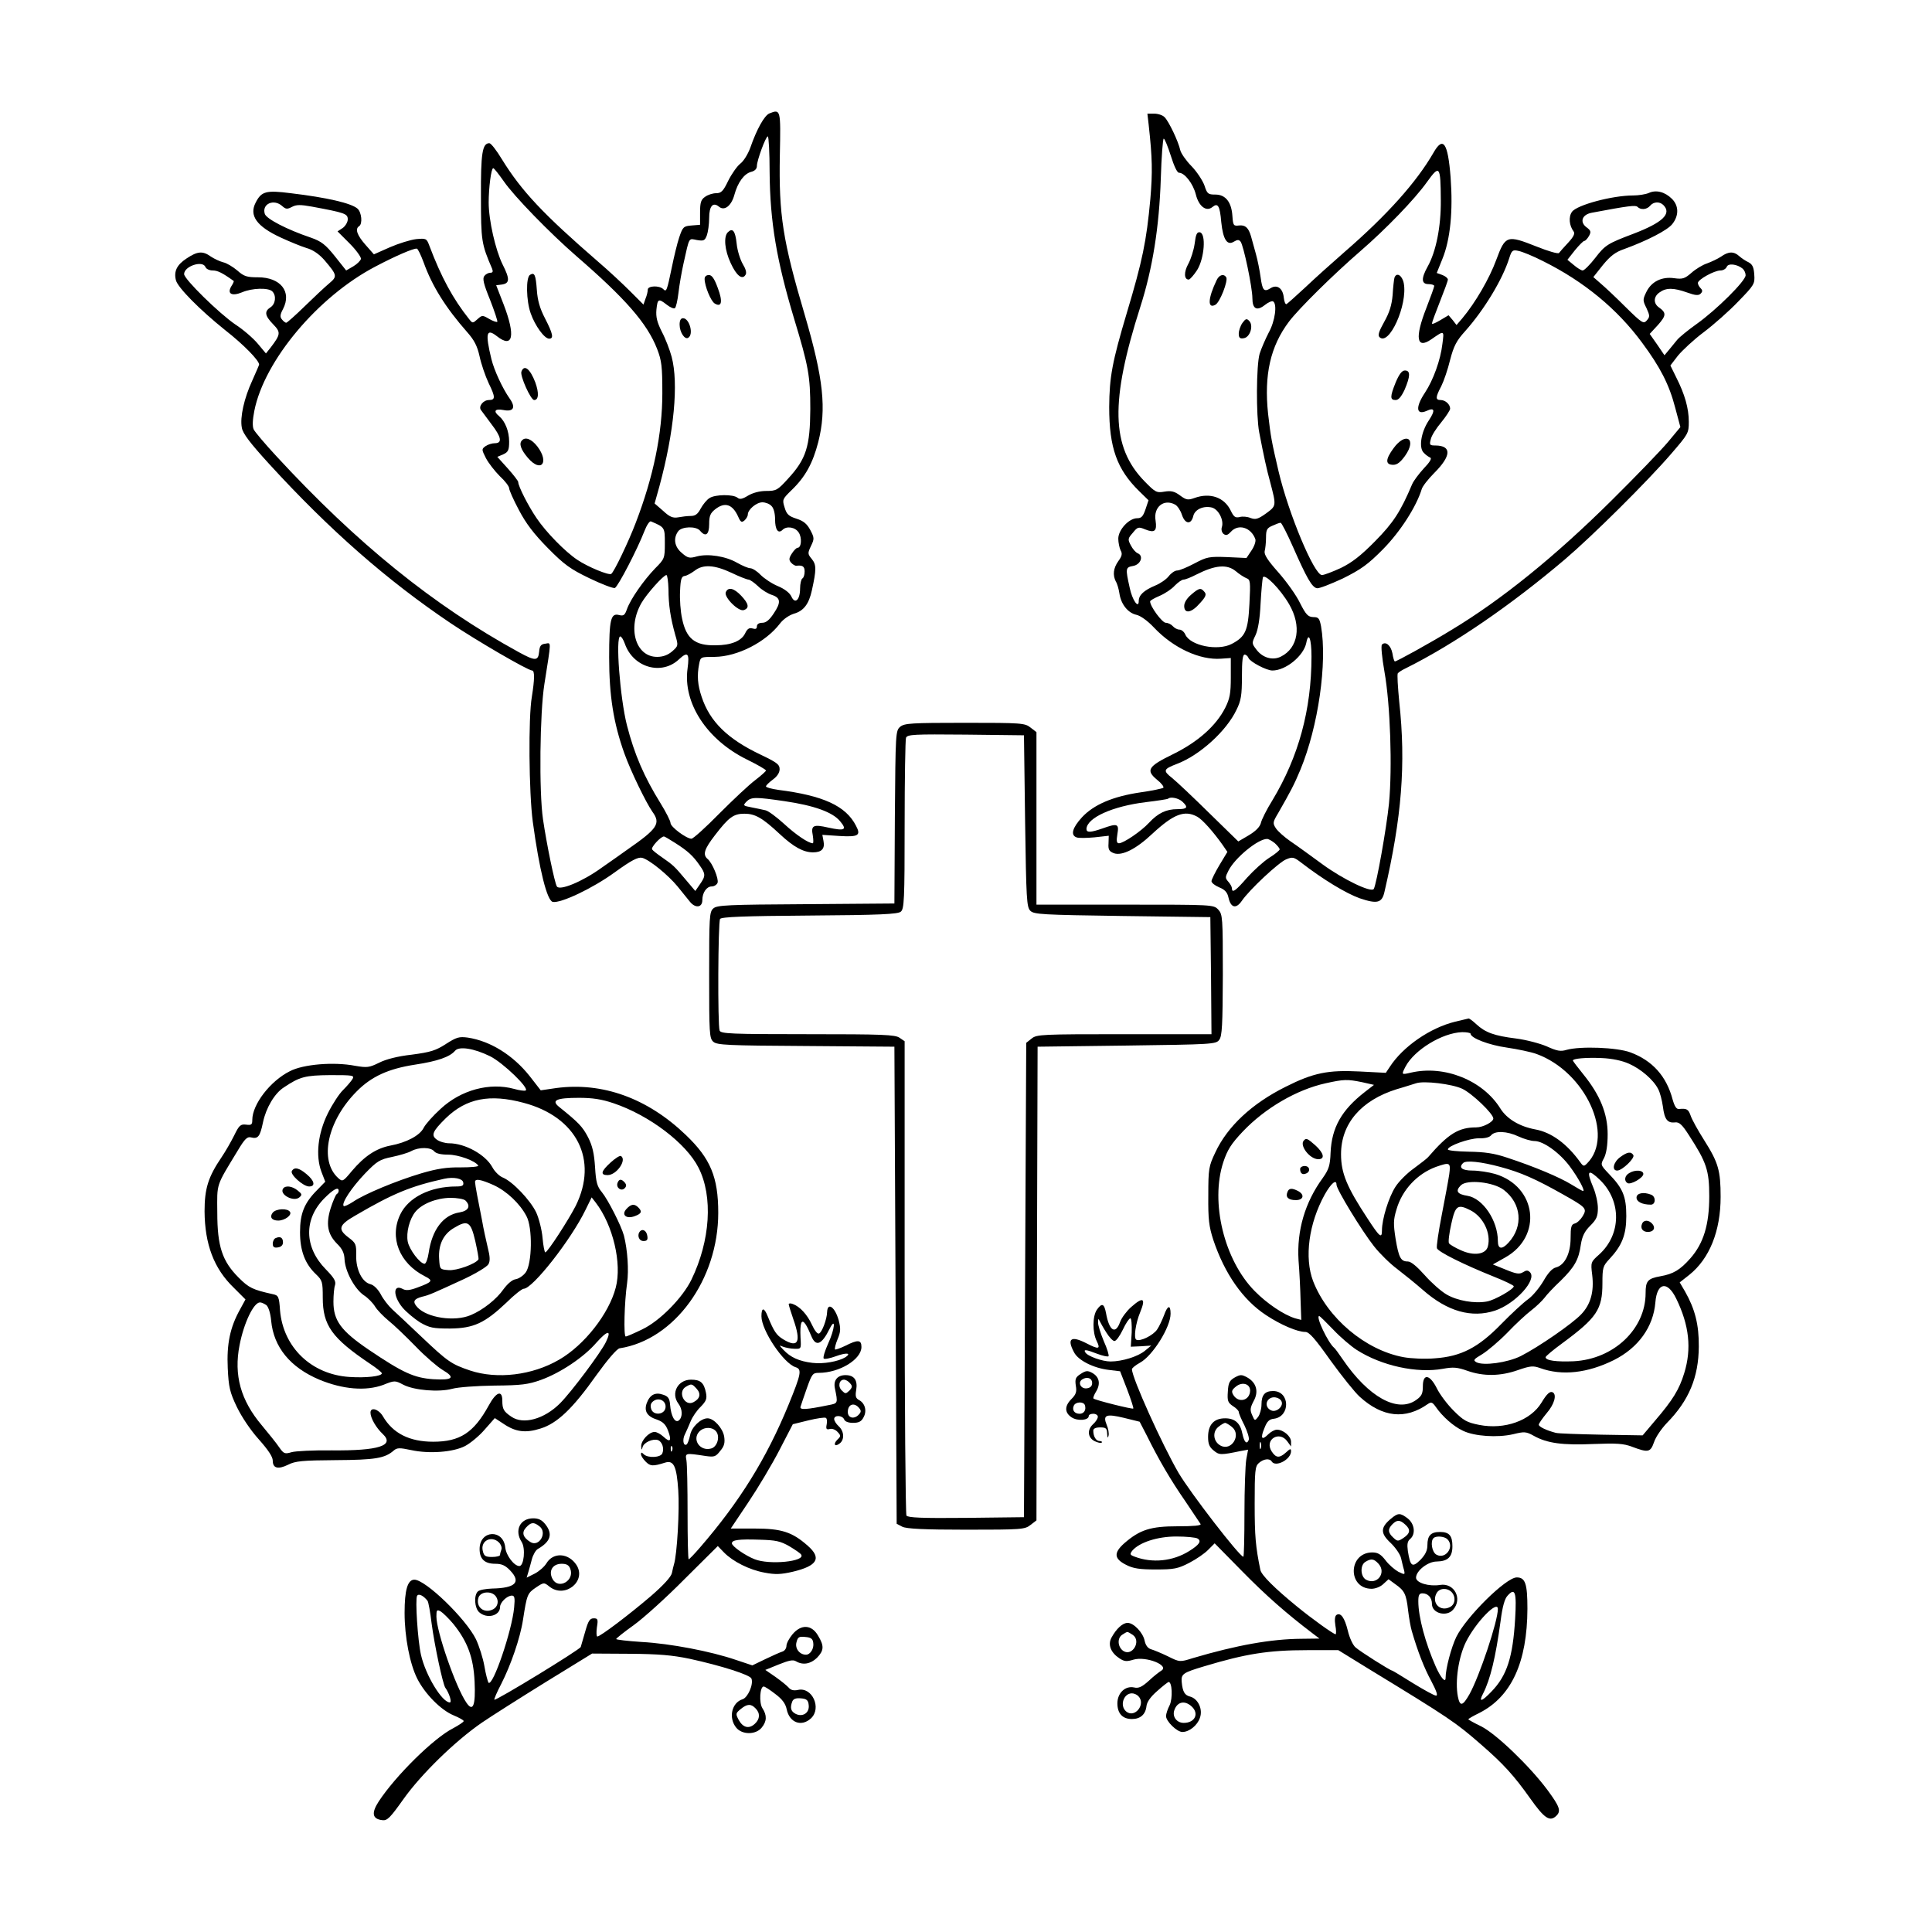 <?xml version="1.0" standalone="no"?>
<!DOCTYPE svg PUBLIC "-//W3C//DTD SVG 20010904//EN"
 "http://www.w3.org/TR/2001/REC-SVG-20010904/DTD/svg10.dtd">
<svg version="1.0" xmlns="http://www.w3.org/2000/svg"
 width="850pt" height="850pt" viewBox="0 0 850 850"
 preserveAspectRatio="xMidYMid meet">
<g transform="translate(0,850) scale(0.1,-0.1)"
fill="#000000" stroke="none">
<path d="M3385 8001 c-22 -9 -56 -70 -84 -151 -10 -27 -29 -59 -44 -70 -14
-11 -38 -45 -53 -75 -22 -46 -31 -55 -53 -55 -15 0 -37 -7 -49 -16 -18 -12
-22 -25 -22 -69 l0 -54 -37 -3 c-36 -3 -39 -6 -55 -53 -9 -27 -23 -86 -32
-130 -22 -106 -24 -111 -38 -97 -17 17 -68 15 -68 -2 0 -8 -4 -26 -10 -40 l-9
-26 -58 58 c-32 32 -96 92 -143 132 -240 208 -335 309 -421 448 -24 40 -49 72
-56 72 -31 0 -38 -44 -37 -235 0 -194 2 -208 49 -317 5 -13 3 -18 -8 -18 -8 0
-20 -6 -26 -14 -9 -11 -4 -34 25 -105 20 -51 34 -94 32 -97 -3 -2 -19 3 -36
13 -29 17 -31 17 -51 -1 -21 -19 -22 -19 -37 0 -71 89 -123 185 -175 323 -12
32 -14 33 -58 29 -25 -3 -77 -19 -116 -36 l-70 -31 -37 42 c-37 42 -47 70 -28
82 16 10 11 61 -7 77 -27 24 -134 49 -294 68 -109 14 -129 8 -154 -41 -30 -57
4 -105 110 -154 39 -18 90 -39 113 -46 29 -8 56 -27 79 -53 57 -67 58 -72 21
-103 -18 -15 -66 -60 -107 -100 -41 -40 -78 -73 -82 -73 -3 0 -12 6 -18 14
-10 11 -9 22 4 46 40 77 -11 140 -110 140 -49 0 -62 4 -91 30 -19 16 -47 33
-62 36 -15 4 -39 15 -54 25 -36 26 -59 24 -107 -8 -43 -28 -57 -57 -47 -96 8
-32 105 -130 216 -219 82 -64 150 -134 150 -152 0 -2 -14 -34 -30 -70 -36 -78
-55 -162 -46 -208 4 -25 37 -68 120 -159 267 -292 521 -514 799 -701 116 -78
340 -208 358 -208 12 0 11 -40 -1 -115 -16 -91 -13 -423 4 -550 29 -214 63
-348 88 -353 35 -7 176 60 271 129 76 55 104 69 122 65 32 -8 115 -76 156
-126 19 -23 43 -53 55 -68 24 -29 54 -25 54 8 0 33 19 60 41 60 11 0 22 7 26
16 6 17 -23 88 -44 105 -22 19 -15 43 33 105 60 78 81 94 129 94 47 0 79 -18
155 -89 62 -58 105 -81 147 -81 38 0 53 16 46 50 l-5 27 75 -5 c83 -5 96 2 73
45 -45 88 -145 133 -343 158 -29 4 -53 11 -53 15 0 5 14 18 30 30 19 14 30 30
30 46 0 21 -13 30 -84 64 -145 69 -223 145 -259 254 -18 53 -21 94 -11 145 6
31 7 31 68 31 100 1 224 64 287 146 14 19 40 37 62 44 43 12 66 43 79 103 20
91 20 112 0 137 -19 23 -19 26 -4 58 15 31 15 36 -3 70 -15 28 -30 40 -61 50
-34 11 -43 19 -52 49 -11 35 -10 37 32 78 59 57 92 117 116 210 37 146 23 278
-59 558 -97 328 -115 440 -110 705 4 200 4 203 -46 183z m1 -259 c2 -220 31
-389 108 -645 63 -208 71 -251 71 -397 -1 -164 -18 -219 -97 -305 -47 -52 -53
-55 -97 -55 -29 0 -58 -8 -79 -20 -26 -16 -37 -18 -47 -10 -19 16 -98 15 -123
-1 -12 -7 -29 -28 -39 -46 -13 -25 -24 -33 -44 -33 -15 0 -39 -3 -55 -6 -23
-4 -37 1 -66 28 l-38 33 21 75 c65 240 85 453 54 570 -8 30 -27 80 -43 110
-21 42 -27 65 -24 98 5 48 9 50 46 21 14 -11 30 -18 35 -15 5 3 12 34 16 68 4
35 14 92 22 128 27 121 22 111 59 104 30 -5 35 -3 44 21 5 14 10 49 10 76 0
53 17 72 44 49 24 -19 54 5 67 53 15 55 43 93 74 101 16 4 25 13 25 26 0 24
39 130 48 130 4 0 8 -71 8 -158z m-1170 -39 c45 -66 204 -229 319 -329 216
-187 312 -296 356 -409 20 -52 23 -77 23 -195 0 -177 -39 -367 -117 -570 -31
-82 -96 -218 -108 -225 -11 -7 -103 31 -149 62 -54 36 -138 122 -179 183 -37
54 -81 141 -81 159 0 5 -21 32 -46 60 l-46 51 26 11 c22 10 26 19 26 56 0 46
-18 90 -44 112 -27 22 -19 34 19 27 45 -9 55 12 27 51 -31 44 -68 124 -80 173
-28 115 -22 137 24 101 71 -56 83 1 30 139 l-33 85 24 3 c36 5 37 24 4 89 -31
63 -61 194 -61 272 0 65 11 151 20 151 4 0 24 -26 46 -57z m-974 -110 c16 -14
22 -14 43 -3 19 10 37 10 87 1 145 -27 158 -31 158 -56 0 -12 -10 -29 -22 -38
l-23 -15 53 -53 c29 -29 51 -60 50 -68 -2 -8 -17 -23 -34 -33 l-31 -18 -50 63
c-41 51 -59 65 -104 81 -107 36 -197 83 -204 105 -14 44 40 68 77 34z m622
-248 c37 -103 96 -198 192 -307 31 -35 44 -61 54 -106 7 -33 25 -86 40 -118
30 -61 30 -74 1 -74 -25 0 -47 -28 -35 -44 5 -7 26 -35 46 -62 44 -57 49 -84
15 -84 -13 0 -31 -6 -41 -13 -18 -13 -17 -15 2 -53 11 -21 39 -57 61 -79 23
-21 41 -45 41 -53 0 -8 19 -51 43 -96 31 -59 65 -104 127 -167 73 -74 100 -93
183 -133 54 -26 104 -45 112 -43 14 6 99 170 130 250 10 26 23 46 29 43 61
-26 61 -26 61 -96 0 -66 -1 -69 -43 -111 -50 -52 -109 -136 -124 -180 -9 -25
-14 -30 -34 -25 -37 10 -44 -19 -44 -186 0 -168 19 -289 67 -423 28 -78 94
-214 123 -256 38 -52 24 -74 -110 -167 -25 -18 -76 -54 -115 -81 -83 -60 -183
-101 -195 -81 -10 16 -45 186 -61 295 -18 122 -14 469 6 595 31 197 31 182 4
178 -19 -2 -25 -10 -27 -35 -4 -42 -17 -42 -90 -2 -374 205 -711 477 -1067
863 -49 53 -94 106 -99 117 -6 13 -5 42 3 82 44 221 280 502 532 634 87 46
170 82 183 79 5 -1 18 -29 30 -61z m-960 -20 c3 -8 17 -15 32 -15 21 0 42 -10
92 -46 2 -1 -2 -11 -10 -23 -20 -33 1 -46 47 -27 44 19 116 21 133 4 19 -19
14 -56 -8 -70 -28 -18 -25 -37 12 -75 34 -35 33 -44 -12 -103 l-20 -25 -36 43
c-20 24 -64 62 -98 84 -72 49 -226 200 -226 222 0 35 82 62 94 31z m2490
-1051 c10 -9 16 -33 16 -59 0 -46 14 -65 33 -46 18 18 56 12 71 -12 15 -22 12
-67 -5 -67 -5 0 -16 -11 -25 -25 -13 -20 -14 -28 -4 -40 7 -8 18 -15 24 -14
27 3 36 -3 36 -25 0 -14 -4 -28 -10 -31 -5 -3 -10 -23 -10 -44 0 -50 -22 -71
-38 -36 -7 16 -30 34 -59 46 -27 11 -61 34 -77 50 -15 16 -36 29 -45 29 -9 0
-35 11 -58 24 -50 29 -128 41 -177 28 -32 -9 -40 -8 -66 15 -33 27 -39 65 -16
96 16 21 79 23 96 2 24 -29 40 -18 40 29 0 36 5 48 26 65 43 34 77 23 102 -33
10 -23 15 -26 27 -16 8 7 15 19 15 26 0 22 38 54 64 54 14 0 32 -7 40 -16z
m-176 -294 c35 -17 69 -30 75 -30 6 0 25 -13 42 -29 16 -16 44 -33 60 -38 40
-13 42 -33 9 -82 -19 -29 -34 -41 -50 -41 -15 0 -24 -6 -24 -16 0 -11 -6 -13
-19 -9 -15 4 -23 -1 -33 -22 -16 -33 -62 -52 -130 -52 -90 -2 -129 29 -147
117 -7 31 -11 86 -9 121 2 52 6 65 20 67 10 1 29 12 44 23 37 29 87 26 162 -9z
m-277 -72 c0 -69 9 -127 30 -202 14 -47 13 -48 -14 -72 -19 -16 -40 -24 -66
-24 -95 0 -132 127 -69 237 23 40 97 123 110 123 4 0 8 -28 9 -62z m-192 -240
c37 -106 163 -141 239 -68 38 35 46 26 37 -41 -21 -151 84 -313 260 -400 47
-23 85 -45 85 -49 0 -3 -21 -22 -47 -42 -27 -20 -97 -86 -158 -147 -60 -61
-115 -111 -123 -111 -22 0 -92 52 -92 69 0 9 -20 48 -44 87 -72 116 -115 215
-148 344 -30 119 -51 390 -29 390 5 0 14 -15 20 -32z m704 -693 c129 -19 210
-48 243 -88 32 -38 21 -44 -52 -28 -66 15 -77 10 -68 -35 3 -19 3 -34 0 -34
-19 0 -74 37 -126 85 -33 30 -69 57 -82 60 -13 3 -41 9 -62 13 -37 7 -38 8
-22 25 21 21 39 21 169 2z m-482 -184 c55 -35 79 -57 107 -98 27 -38 27 -47 1
-84 l-20 -29 -44 52 c-48 57 -52 61 -105 98 -19 13 -38 28 -41 33 -6 9 37 56
52 57 3 0 25 -13 50 -29z"/>
<path d="M3202 7478 c-19 -19 -14 -79 13 -136 25 -55 51 -75 65 -51 6 8 1 26
-12 47 -11 19 -24 59 -27 90 -6 57 -18 71 -39 50z"/>
<path d="M3100 7273 c0 -31 27 -97 44 -108 31 -19 37 7 14 68 -15 41 -26 57
-39 57 -12 0 -19 -7 -19 -17z"/>
<path d="M2990 7072 c0 -34 23 -68 38 -58 25 15 5 86 -23 86 -10 0 -15 -10
-15 -28z"/>
<path d="M2332 7291 c-19 -11 -17 -115 3 -170 19 -54 60 -111 81 -111 21 0 17
21 -18 89 -23 44 -33 80 -36 124 -5 68 -10 80 -30 68z"/>
<path d="M2294 6865 c-7 -18 41 -125 56 -125 20 0 22 31 5 78 -23 60 -49 80
-61 47z"/>
<path d="M2297 6563 c-15 -14 -6 -41 26 -78 58 -67 95 -20 41 51 -25 32 -52
43 -67 27z"/>
<path d="M3193 5894 c-8 -22 57 -87 80 -78 25 9 21 28 -12 63 -32 34 -58 40
-68 15z"/>
<path d="M5054 7948 c16 -145 17 -205 7 -324 -17 -186 -35 -272 -103 -499 -65
-218 -77 -283 -78 -416 0 -179 34 -274 132 -370 l41 -40 -13 -39 c-11 -32 -18
-40 -37 -40 -36 0 -83 -51 -83 -90 0 -17 5 -40 10 -51 9 -15 6 -26 -10 -48
-22 -31 -25 -61 -11 -89 6 -9 13 -33 16 -53 7 -48 38 -86 75 -94 18 -4 50 -27
77 -56 85 -90 202 -144 295 -137 l43 3 0 -85 c0 -71 -4 -93 -25 -135 -40 -78
-119 -149 -229 -203 -111 -54 -121 -71 -70 -113 19 -15 31 -31 27 -35 -4 -3
-49 -13 -100 -20 -122 -18 -206 -54 -258 -110 -42 -46 -51 -78 -24 -88 9 -4
45 -3 79 0 l63 7 -1 -34 c-2 -27 3 -35 24 -43 36 -12 97 18 169 86 94 87 142
105 197 75 23 -12 72 -68 111 -123 l22 -32 -35 -58 c-19 -32 -35 -64 -35 -71
0 -7 15 -19 34 -27 25 -10 36 -22 41 -46 10 -44 33 -50 58 -14 34 50 162 169
195 183 29 12 34 11 69 -16 95 -73 194 -133 255 -155 77 -26 98 -21 109 28 76
328 95 561 65 837 -6 64 -10 121 -6 125 3 4 18 14 35 22 213 106 462 277 700
479 121 103 363 343 468 465 74 86 77 90 77 140 0 60 -18 122 -55 195 l-26 53
33 43 c19 23 69 70 113 103 44 33 113 94 153 136 70 72 73 77 70 118 -2 32 -8
45 -25 54 -13 6 -31 18 -41 27 -24 22 -48 21 -80 -2 -15 -10 -43 -23 -62 -30
-19 -6 -50 -25 -68 -41 -30 -26 -39 -29 -76 -24 -55 8 -101 -15 -123 -61 -16
-33 -16 -37 1 -71 15 -33 15 -38 1 -54 -14 -16 -21 -12 -93 59 -42 42 -92 89
-110 104 l-32 28 42 53 c33 40 55 57 93 70 99 36 192 83 213 111 29 37 28 80
-2 110 -31 31 -70 41 -102 26 -14 -6 -45 -11 -69 -11 -92 0 -248 -42 -269 -72
-16 -22 -12 -61 7 -86 7 -9 1 -23 -24 -50 -19 -20 -37 -41 -40 -45 -4 -5 -48
8 -98 28 -131 52 -138 50 -178 -58 -30 -82 -92 -189 -150 -258 l-25 -29 -17
22 -18 21 -37 -22 c-20 -12 -36 -19 -36 -14 0 5 16 48 35 96 19 48 35 91 35
97 0 6 -11 15 -24 20 l-25 9 25 62 c35 86 47 210 36 359 -12 153 -33 183 -76
107 -74 -128 -202 -272 -390 -435 -55 -48 -133 -118 -174 -157 -41 -38 -78
-71 -82 -73 -5 -2 -10 11 -12 29 -4 41 -30 59 -58 41 -29 -18 -36 -10 -44 49
-4 29 -13 75 -21 103 -8 28 -17 62 -21 76 -11 38 -25 51 -53 48 -24 -3 -26 0
-29 42 -4 61 -30 94 -75 94 -32 0 -36 3 -48 40 -8 22 -33 60 -56 84 -24 24
-46 56 -50 70 -9 41 -51 128 -69 146 -8 9 -29 16 -46 16 l-30 0 6 -52z m97
-133 c14 -45 28 -75 36 -75 25 0 62 -48 74 -95 13 -53 46 -78 73 -56 24 20 33
6 39 -66 8 -77 26 -105 56 -86 15 9 22 9 29 0 13 -16 52 -202 52 -249 0 -48
20 -58 56 -29 14 11 30 18 35 15 19 -11 9 -87 -19 -137 -15 -29 -33 -71 -40
-93 -15 -50 -16 -273 -2 -346 20 -104 33 -164 48 -218 28 -107 28 -105 -18
-139 -35 -25 -46 -28 -68 -20 -14 6 -36 8 -49 4 -18 -4 -25 1 -38 28 -28 59
-91 81 -160 56 -28 -10 -36 -9 -63 11 -24 18 -39 22 -69 17 -35 -6 -40 -3 -88
46 -147 151 -151 351 -18 767 54 169 83 350 90 563 3 97 9 177 13 177 4 0 18
-34 31 -75z m1188 -196 c1 -116 -21 -226 -58 -292 -29 -52 -28 -77 4 -77 14 0
25 -4 25 -8 0 -5 -16 -49 -35 -98 -51 -130 -43 -182 22 -137 58 40 57 41 49
-20 -8 -70 -40 -159 -77 -215 -42 -63 -39 -100 7 -80 36 17 40 3 10 -42 -34
-51 -45 -120 -22 -142 8 -9 21 -18 28 -21 9 -3 -1 -20 -28 -48 -22 -24 -45
-55 -51 -69 -51 -121 -83 -170 -163 -251 -64 -65 -102 -94 -151 -118 -37 -17
-74 -31 -83 -31 -34 0 -147 270 -191 457 -30 129 -34 148 -46 253 -18 171 10
296 92 405 43 57 195 207 314 310 111 96 239 228 293 304 56 78 60 72 61 -80z
m979 -21 c38 -38 -2 -77 -133 -127 -111 -42 -123 -49 -166 -105 -24 -31 -49
-56 -56 -56 -6 0 -24 11 -39 24 l-28 23 33 42 c18 22 37 41 41 41 5 0 14 10
21 22 10 18 8 24 -11 38 -31 23 -20 56 23 64 164 31 193 34 201 26 15 -15 42
-12 56 5 15 18 42 19 58 3z m-529 -247 c179 -89 326 -210 435 -358 81 -109
120 -186 146 -286 l23 -86 -54 -65 c-30 -36 -142 -152 -249 -258 -247 -245
-484 -437 -705 -570 -93 -57 -240 -138 -248 -138 -3 0 -8 16 -11 36 -7 35 -30
54 -46 38 -5 -5 0 -56 11 -119 26 -145 35 -423 20 -580 -11 -109 -55 -356 -67
-376 -11 -18 -136 43 -225 108 -52 38 -115 84 -142 102 -26 18 -54 43 -63 56
-15 23 -15 27 9 67 55 96 71 126 98 191 79 191 119 471 91 632 -7 35 -11 40
-34 40 -23 1 -32 10 -58 61 -16 34 -59 94 -95 135 -48 54 -64 79 -61 94 3 11
6 38 6 60 0 34 4 42 28 52 15 7 31 13 36 13 4 1 29 -48 55 -107 60 -136 83
-177 105 -181 9 -2 60 18 114 43 80 40 110 61 177 129 75 76 146 186 170 264
3 12 29 45 55 71 75 75 78 120 6 121 -26 0 -28 2 -21 28 3 15 24 48 46 74 21
26 39 53 39 60 0 19 -21 38 -42 38 -23 0 -23 12 3 61 11 22 29 74 39 116 16
61 28 84 66 126 83 93 164 226 194 321 11 35 15 38 41 32 16 -3 65 -23 108
-45z m878 -33 c7 -6 13 -19 13 -29 0 -25 -128 -152 -215 -214 -38 -27 -77 -59
-86 -70 -9 -11 -25 -31 -36 -44 l-20 -24 -32 47 -33 47 37 40 c36 41 37 53 3
77 -25 18 -23 48 4 66 29 21 62 20 121 -1 36 -13 50 -14 59 -5 9 9 9 15 0 24
-7 7 -12 17 -12 23 0 15 72 55 99 55 12 0 24 7 28 16 6 17 46 12 70 -8z
m-2497 -1038 c10 -5 24 -26 30 -45 14 -42 41 -44 50 -5 7 29 45 46 82 37 29
-8 53 -55 44 -85 -4 -11 -1 -24 7 -31 11 -8 18 -6 32 9 33 37 89 20 108 -32 3
-9 -4 -31 -17 -50 l-22 -33 -85 4 c-80 3 -89 1 -144 -28 -32 -17 -66 -31 -76
-31 -10 0 -26 -11 -37 -25 -11 -14 -37 -32 -59 -41 -50 -21 -73 -42 -73 -68 0
-37 -29 4 -40 59 -19 85 -18 89 15 95 34 6 48 45 20 56 -9 4 -22 19 -30 35
-14 26 -13 30 9 55 21 26 25 27 54 15 42 -17 53 -8 46 39 -10 59 36 97 86 70z
m267 -293 c15 -13 37 -27 47 -31 17 -6 18 -15 13 -112 -6 -119 -17 -145 -78
-177 -61 -32 -182 -8 -204 41 -5 12 -17 22 -26 22 -9 0 -22 7 -29 15 -7 8 -21
15 -31 15 -16 0 -69 72 -69 94 0 4 19 15 43 25 23 10 53 30 66 45 14 14 31 26
38 26 8 0 33 10 56 22 83 42 135 47 174 15z m235 -146 c55 -95 40 -192 -37
-230 -36 -18 -81 -5 -108 32 -20 26 -20 28 -3 63 11 24 19 72 22 138 3 56 8
107 10 115 7 21 78 -52 116 -118z m98 -229 c0 -235 -57 -442 -172 -633 -25
-40 -48 -86 -51 -101 -5 -17 -23 -35 -53 -53 l-46 -27 -127 124 c-69 68 -143
138 -164 155 -42 33 -39 39 23 63 99 38 216 144 260 237 20 40 24 64 24 146 0
69 3 97 12 97 6 0 14 -7 17 -15 7 -17 79 -55 105 -55 59 0 137 64 149 121 10
52 23 19 23 -59z m-568 -639 c27 -25 22 -33 -22 -33 -49 0 -85 -17 -125 -60
-34 -37 -112 -90 -132 -90 -10 0 -12 10 -7 40 8 46 1 49 -66 25 -52 -18 -70
-19 -70 -2 2 49 114 100 262 118 51 6 95 13 97 15 10 10 46 3 63 -13z m406
-182 c12 -11 22 -23 22 -28 0 -4 -20 -21 -46 -37 -25 -16 -68 -55 -97 -87 -51
-59 -67 -70 -67 -47 0 6 -7 19 -16 29 -14 16 -14 20 1 49 29 57 131 140 170
139 6 0 20 -8 33 -18z"/>
<path d="M5256 7428 c-4 -29 -17 -69 -28 -89 -20 -36 -19 -69 2 -69 5 0 22 19
37 42 32 52 40 160 12 166 -13 2 -18 -9 -23 -50z"/>
<path d="M5353 7268 c-39 -81 -41 -128 -6 -109 20 10 57 106 48 121 -11 17
-31 11 -42 -12z"/>
<path d="M5466 7079 c-9 -13 -16 -34 -16 -47 0 -18 5 -23 22 -20 28 4 44 56
24 76 -11 12 -16 10 -30 -9z"/>
<path d="M6135 7278 c-2 -7 -6 -41 -8 -76 -4 -45 -14 -77 -37 -118 -23 -41
-29 -59 -21 -67 42 -42 125 142 107 237 -7 35 -32 50 -41 24z"/>
<path d="M6141 6819 c-26 -64 -26 -79 -1 -79 13 0 25 14 40 46 25 59 26 84 1
84 -13 0 -25 -16 -40 -51z"/>
<path d="M6131 6528 c-36 -49 -37 -73 -1 -73 17 0 32 12 52 40 53 75 3 107
-51 33z"/>
<path d="M5241 5884 c-19 -16 -31 -35 -31 -50 0 -36 32 -31 69 12 26 28 30 39
20 50 -16 19 -23 18 -58 -12z"/>
<path d="M3961 5303 c-21 -18 -21 -25 -24 -398 l-2 -380 -389 -3 c-345 -2
-392 -4 -408 -19 -17 -15 -18 -38 -18 -293 0 -255 1 -278 18 -293 16 -15 63
-17 408 -19 l389 -3 5 -1050 5 -1049 25 -13 c18 -9 95 -13 281 -13 244 0 258
1 283 21 l26 20 2 1042 3 1042 392 5 c377 5 393 6 407 25 13 17 15 65 16 286
0 253 -1 266 -20 287 -21 22 -22 22 -410 22 l-390 0 0 379 0 380 -26 20 c-25
20 -39 21 -289 21 -236 0 -265 -2 -284 -17z m549 -415 c5 -345 7 -379 23 -395
16 -16 51 -18 405 -23 l387 -5 3 -257 2 -258 -384 0 c-363 0 -385 -1 -407 -19
l-24 -19 -5 -1044 -5 -1043 -254 -3 c-197 -2 -256 1 -263 10 -4 7 -8 480 -8
1050 l0 1037 -22 15 c-19 14 -75 16 -404 16 -339 0 -383 2 -388 16 -9 23 -7
477 2 491 6 9 104 13 393 15 309 2 389 6 402 17 15 12 17 51 17 381 0 203 3
376 6 384 6 15 35 16 263 14 l256 -3 5 -377z"/>
<path d="M6402 4005 c-110 -27 -229 -109 -287 -198 l-18 -27 -116 6 c-138 7
-203 -6 -324 -67 -149 -74 -257 -175 -310 -289 -29 -61 -31 -72 -31 -190 -1
-105 3 -136 22 -195 50 -149 130 -264 232 -331 65 -43 138 -74 173 -74 17 0
43 -30 111 -126 50 -69 107 -140 128 -159 100 -91 201 -102 300 -32 15 10 20
8 35 -13 28 -41 78 -86 120 -105 49 -24 151 -31 220 -15 49 12 57 12 91 -7 59
-33 127 -42 263 -36 102 4 132 2 169 -12 72 -27 81 -25 97 20 7 22 33 60 57
85 97 99 139 201 140 335 1 97 -17 166 -60 242 l-24 41 42 33 c89 71 138 193
138 343 0 116 -10 151 -72 249 -28 44 -55 93 -60 109 -10 28 -17 32 -50 29
-12 -2 -20 10 -29 41 -27 103 -89 172 -186 208 -59 22 -220 28 -281 11 -26 -8
-42 -5 -86 15 -30 13 -90 29 -136 35 -96 12 -135 26 -175 63 -15 14 -31 26
-34 25 -3 -1 -30 -7 -59 -14z m68 -53 c0 -19 81 -50 160 -61 47 -7 105 -19
130 -28 215 -78 345 -360 222 -482 -13 -13 -16 -13 -29 5 -59 82 -127 132
-198 145 -70 13 -125 46 -154 92 -77 124 -246 192 -393 158 -43 -10 -43 -10
-24 27 39 73 161 148 249 151 20 0 37 -3 37 -7z m697 -132 c52 -23 107 -70
128 -111 8 -14 17 -49 21 -77 7 -57 20 -74 54 -70 18 2 31 -10 61 -57 77 -119
89 -154 89 -268 0 -125 -25 -207 -83 -273 -45 -51 -75 -69 -132 -79 -56 -10
-65 -21 -65 -74 0 -158 -140 -291 -317 -300 -76 -3 -123 3 -123 18 0 4 33 32
73 61 152 112 177 149 177 264 0 69 2 76 31 107 55 59 74 106 74 189 0 86 -15
122 -76 185 -38 40 -38 41 -22 70 10 20 16 55 16 105 0 91 -34 173 -106 262
-26 32 -47 60 -47 62 0 9 57 14 127 11 45 -2 89 -11 120 -25z m-1175 -81 l53
-12 -40 -31 c-103 -80 -146 -157 -151 -267 -2 -57 -8 -74 -34 -111 -79 -108
-115 -232 -107 -363 4 -49 8 -129 9 -176 l3 -86 -27 7 c-49 15 -123 64 -178
120 -134 136 -196 390 -138 567 18 54 34 80 86 135 98 103 237 184 364 212 81
18 96 18 160 5z m441 -29 c43 -20 137 -110 137 -131 0 -15 -45 -39 -75 -39
-78 0 -123 -28 -212 -131 -4 -5 -32 -27 -62 -49 -30 -21 -67 -58 -82 -82 -29
-45 -59 -141 -59 -191 0 -38 -10 -30 -64 53 -90 137 -116 198 -116 282 0 134
88 237 245 286 39 11 77 24 85 26 34 12 158 -3 203 -24z m248 -210 c24 -11 55
-20 70 -20 39 0 110 -51 155 -111 38 -51 69 -109 59 -109 -3 0 -26 13 -52 29
-52 32 -164 79 -283 118 -56 19 -99 25 -167 26 -51 1 -93 5 -93 10 0 16 94 49
136 49 26 -1 47 4 54 13 17 21 70 19 121 -5z m-80 -134 c90 -24 155 -53 274
-120 105 -59 108 -63 88 -97 -9 -15 -25 -30 -35 -32 -15 -4 -18 -15 -18 -64 0
-68 -26 -119 -64 -129 -17 -4 -35 -24 -55 -59 -17 -29 -47 -66 -68 -81 -21
-15 -74 -64 -118 -109 -101 -104 -177 -143 -292 -151 -43 -4 -105 -1 -138 5
-168 31 -335 172 -398 335 -39 103 -19 253 51 380 28 50 52 70 52 44 0 -21
112 -204 165 -271 25 -32 71 -77 102 -100 30 -23 82 -65 114 -93 107 -94 214
-124 317 -90 89 30 186 136 153 169 -9 9 -16 9 -30 0 -16 -10 -30 -8 -76 11
l-57 23 55 31 c165 93 138 312 -45 367 -28 8 -73 15 -100 15 -45 0 -62 13 -41
33 12 13 79 6 164 -17z m-225 -33 c-4 -27 -19 -107 -33 -179 -14 -72 -24 -138
-21 -146 7 -16 114 -70 251 -125 48 -19 87 -38 87 -42 0 -13 -84 -61 -118 -67
-54 -10 -130 3 -178 31 -24 14 -67 52 -96 85 -34 38 -60 60 -74 60 -31 0 -40
16 -54 100 -10 65 -10 83 4 129 25 87 92 157 173 187 63 22 66 20 59 -33z
m664 -25 c95 -93 93 -239 -4 -327 -37 -33 -38 -34 -31 -90 9 -74 -7 -130 -48
-173 -38 -41 -189 -145 -266 -184 -58 -29 -165 -44 -196 -27 -15 9 -11 13 26
35 24 15 74 57 111 95 36 38 84 82 105 98 21 16 47 41 58 55 10 14 42 48 71
75 61 60 80 93 89 159 6 37 16 58 41 83 28 28 34 41 34 78 0 24 -9 64 -20 90
-32 76 -24 85 30 33z m-424 -43 c78 -60 87 -160 21 -232 -29 -32 -47 -29 -47
7 0 90 -66 188 -134 199 -45 7 -54 21 -29 46 27 27 143 15 189 -20z m-146 -90
c56 -29 91 -101 76 -159 -9 -35 -62 -43 -120 -16 -25 11 -48 25 -51 30 -4 6 1
45 10 85 18 82 28 89 85 60z m905 -389 c57 -117 68 -220 35 -327 -22 -72 -50
-118 -129 -210 l-54 -64 -181 3 c-100 2 -190 5 -201 8 -42 11 -75 27 -75 36 0
5 16 28 35 51 33 38 45 80 27 91 -12 7 -26 -5 -50 -45 -48 -79 -162 -120 -274
-98 -55 11 -69 19 -113 63 -28 28 -61 72 -74 99 -31 61 -61 65 -61 8 0 -32 -5
-43 -29 -60 -82 -59 -210 12 -324 179 -17 25 -33 47 -37 50 -27 22 -83 140
-66 140 3 0 30 -27 62 -60 31 -33 78 -73 103 -89 109 -70 265 -104 380 -83 44
8 62 7 107 -9 71 -25 145 -24 222 3 55 19 67 20 98 9 96 -35 209 -22 324 35
108 54 174 146 183 254 7 88 53 97 92 16z"/>
<path d="M7128 3409 c-30 -22 -38 -59 -13 -59 22 0 79 55 71 68 -10 17 -27 14
-58 -9z"/>
<path d="M7168 3339 c-20 -11 -24 -34 -8 -44 14 -9 70 23 70 40 0 17 -36 20
-62 4z"/>
<path d="M7200 3231 c0 -18 25 -31 63 -31 22 0 23 36 1 44 -33 13 -64 7 -64
-13z"/>
<path d="M7224 3115 c-8 -20 4 -35 26 -35 25 0 35 17 20 35 -16 19 -39 19 -46
0z"/>
<path d="M5737 3483 c-22 -21 25 -83 63 -83 30 0 25 26 -12 60 -35 31 -41 34
-51 23z"/>
<path d="M5720 3357 c0 -19 10 -27 26 -20 21 8 17 33 -6 33 -11 0 -20 -6 -20
-13z"/>
<path d="M5664 3255 c-9 -22 4 -35 37 -35 34 0 40 24 10 40 -27 14 -41 13 -47
-5z"/>
<path d="M1962 3907 c-45 -29 -67 -36 -150 -47 -62 -7 -114 -20 -145 -36 -43
-21 -52 -22 -105 -13 -93 18 -228 7 -287 -24 -86 -43 -165 -146 -165 -214 0
-21 -4 -24 -27 -21 -25 3 -31 -3 -53 -48 -14 -28 -38 -70 -55 -95 -59 -87 -75
-138 -75 -238 1 -145 41 -252 128 -336 l52 -52 -24 -44 c-44 -79 -59 -152 -54
-258 4 -84 9 -106 40 -171 22 -45 60 -102 97 -143 40 -45 61 -76 61 -93 0 -34
23 -40 68 -18 31 16 63 19 209 20 173 1 216 8 255 42 15 13 26 13 78 2 79 -17
184 -9 236 18 23 12 62 44 86 72 l45 51 38 -25 c53 -36 97 -42 163 -21 74 23
142 88 246 235 49 68 90 116 102 118 241 37 434 302 434 596 0 157 -34 239
-143 343 -169 162 -367 233 -570 206 l-68 -10 -49 63 c-73 92 -173 154 -272
169 -38 5 -49 2 -96 -28z m194 -54 c57 -28 177 -144 156 -151 -6 -2 -28 1 -49
7 -108 30 -235 -4 -325 -88 -33 -30 -66 -67 -74 -83 -17 -34 -76 -65 -146 -78
-63 -12 -115 -47 -170 -112 -39 -47 -41 -48 -60 -31 -85 77 -48 251 81 381 65
66 140 100 257 118 99 15 153 34 176 61 17 21 83 11 154 -24z m-605 -100 c-6
-10 -24 -31 -41 -48 -17 -16 -47 -62 -67 -102 -45 -90 -55 -188 -29 -258 l17
-44 -35 -36 c-57 -57 -76 -103 -76 -186 0 -82 22 -140 71 -186 27 -26 29 -33
29 -102 0 -122 40 -178 208 -291 29 -19 52 -38 52 -42 0 -13 -70 -21 -143 -16
-167 11 -291 130 -305 293 -4 60 -7 66 -31 71 -90 20 -106 28 -151 73 -72 72
-94 137 -94 286 -1 132 -7 113 90 273 31 52 42 62 58 58 31 -8 40 3 53 66 13
63 51 128 92 154 70 47 94 53 204 54 100 0 107 -1 98 -17z m753 -105 c234 -62
329 -251 229 -453 -31 -61 -124 -205 -134 -205 -3 0 -9 29 -12 64 -3 35 -16
86 -28 112 -26 54 -103 135 -146 153 -16 6 -37 27 -47 46 -30 55 -120 105
-190 105 -17 0 -42 7 -54 16 -27 19 -19 37 40 95 90 87 193 107 342 67z m396
-2 c157 -53 319 -176 373 -283 65 -127 52 -322 -31 -493 -39 -80 -139 -182
-217 -219 -35 -17 -67 -31 -72 -31 -10 0 -6 152 6 235 8 57 2 146 -14 209 -12
44 -70 158 -97 191 -21 25 -26 44 -30 110 -4 60 -11 93 -31 132 -24 46 -41 64
-127 133 -36 29 -13 40 87 40 60 0 100 -6 153 -24z m-790 -211 c8 -10 30 -15
62 -15 45 0 119 -27 132 -48 3 -5 -32 -8 -77 -8 -61 1 -105 -6 -173 -26 -111
-33 -252 -92 -300 -125 -20 -13 -39 -22 -42 -19 -11 12 35 81 93 142 54 56 66
63 120 74 33 7 71 18 85 26 34 18 85 17 100 -1z m128 -137 c3 -14 -4 -18 -31
-18 -114 0 -210 -48 -246 -123 -49 -102 -4 -215 108 -272 38 -19 34 -25 -31
-49 -34 -13 -52 -15 -66 -7 -43 23 -44 -30 -1 -82 17 -20 52 -49 77 -65 42
-24 57 -27 132 -27 104 1 153 24 248 114 34 34 69 61 76 61 39 0 208 215 272
347 l27 55 18 -23 c76 -99 116 -268 88 -374 -30 -115 -138 -253 -249 -317
-118 -69 -273 -87 -391 -48 -83 28 -99 39 -214 148 -55 52 -113 107 -130 122
-16 15 -39 44 -50 66 -13 23 -30 40 -45 44 -37 9 -64 64 -63 126 1 49 -1 55
-33 79 -49 37 -44 55 29 97 166 97 243 129 392 162 41 9 80 1 83 -16z m134
-12 c58 -27 115 -81 144 -136 28 -51 25 -210 -3 -248 -11 -15 -31 -28 -44 -30
-15 -2 -35 -19 -53 -43 -31 -45 -92 -93 -145 -115 -71 -30 -192 -12 -235 35
-22 24 -16 36 21 46 31 7 46 14 185 78 53 25 101 54 107 65 8 14 7 34 -3 73
-7 30 -19 83 -25 119 -7 36 -17 87 -22 113 -5 26 -9 52 -9 57 0 16 26 11 82
-14z m-682 -25 c0 -6 -4 -12 -9 -15 -4 -3 -16 -30 -26 -61 -22 -70 -14 -114
27 -156 24 -23 33 -42 34 -71 3 -52 44 -128 84 -156 19 -12 41 -35 50 -50 9
-15 36 -43 59 -62 24 -19 77 -70 119 -113 42 -44 96 -90 119 -104 58 -34 46
-46 -41 -41 -84 6 -133 28 -284 130 -122 83 -155 128 -155 211 0 29 3 62 7 73
5 17 -4 32 -41 70 -95 97 -97 220 -6 312 41 41 63 52 63 33z m558 -43 c24 -24
14 -45 -26 -52 -72 -11 -121 -76 -136 -178 -4 -27 -12 -48 -18 -48 -20 0 -67
62 -74 97 -8 40 8 101 34 132 29 35 92 60 153 61 30 0 60 -5 67 -12z m43 -178
c9 -41 16 -77 14 -81 -13 -20 -96 -50 -131 -47 -39 3 -39 3 -42 50 -4 62 19
109 66 136 60 36 73 28 93 -58z m-919 -282 c9 -8 18 -35 21 -69 11 -116 84
-205 212 -259 104 -43 205 -51 281 -23 50 20 52 20 88 1 48 -25 157 -34 216
-18 25 7 108 13 185 14 120 1 149 5 205 25 86 31 189 100 244 164 50 56 68 57
42 3 -22 -46 -152 -220 -202 -270 -70 -70 -162 -95 -214 -59 -34 23 -40 33
-40 71 0 48 -27 39 -60 -22 -66 -120 -127 -159 -244 -159 -105 0 -178 37 -222
113 -19 31 -54 41 -54 15 0 -24 25 -67 54 -94 54 -51 -18 -74 -224 -72 -80 1
-160 -3 -177 -8 -30 -9 -35 -7 -55 22 -12 18 -47 61 -76 96 -93 110 -124 221
-98 353 19 98 62 188 90 188 7 0 19 -6 28 -12z"/>
<path d="M1284 3348 c-9 -15 50 -68 76 -68 29 0 24 25 -11 54 -33 28 -54 33
-65 14z"/>
<path d="M1245 3270 c-16 -26 47 -59 72 -38 13 11 12 15 -7 30 -24 20 -55 24
-65 8z"/>
<path d="M1200 3165 c-15 -19 -5 -35 24 -35 29 0 61 24 52 38 -10 17 -61 15
-76 -3z"/>
<path d="M1213 3053 c-7 -2 -13 -14 -13 -25 0 -14 6 -19 23 -16 14 2 22 10 22
22 0 21 -12 28 -32 19z"/>
<path d="M2687 3386 c-43 -39 -47 -56 -14 -56 40 0 86 67 59 84 -5 3 -25 -10
-45 -28z"/>
<path d="M2717 3296 c-8 -21 16 -39 31 -24 8 8 9 15 1 25 -15 17 -25 17 -32
-1z"/>
<path d="M2756 3181 c-24 -26 0 -46 38 -31 29 11 32 20 14 38 -17 17 -32 15
-52 -7z"/>
<path d="M2817 3084 c-16 -16 -7 -44 14 -44 15 0 20 5 17 22 -3 22 -19 33 -31
22z"/>
<path d="M4976 2749 c-19 -17 -41 -46 -48 -65 -20 -57 -48 -40 -62 39 -8 42
-18 46 -40 15 -20 -29 -20 -100 -1 -138 18 -36 9 -38 -45 -10 -68 35 -87 21
-55 -39 18 -36 86 -70 153 -78 l50 -6 31 -80 c17 -45 29 -82 27 -84 -4 -4
-168 37 -175 44 -3 2 2 16 12 32 20 34 13 64 -18 81 -20 11 -28 10 -51 -5 -22
-14 -25 -22 -21 -51 5 -27 1 -39 -19 -59 -31 -31 -31 -60 1 -81 26 -17 75 -13
75 6 0 6 9 10 20 10 11 0 20 -6 20 -13 0 -8 -9 -22 -20 -32 -28 -25 -25 -59 5
-75 14 -7 28 -10 32 -7 3 4 -1 7 -9 7 -16 0 -28 20 -28 46 0 9 11 14 30 14 26
0 30 -4 31 -27 1 -19 3 -22 6 -10 3 10 -1 32 -8 48 -18 44 -3 50 76 31 l69
-17 31 -60 c55 -111 107 -199 170 -290 33 -49 64 -95 67 -100 4 -7 -31 -10
-100 -10 -120 0 -167 -15 -236 -75 -47 -42 -45 -68 9 -95 31 -16 60 -20 130
-20 79 0 97 3 147 29 31 16 69 42 84 58 l28 28 121 -123 c104 -106 195 -186
311 -274 l29 -22 -80 -1 c-133 -1 -284 -28 -477 -85 -57 -18 -58 -18 -110 8
-29 14 -63 28 -74 31 -14 4 -24 18 -28 37 -7 36 -48 79 -75 79 -22 0 -50 -26
-71 -65 -17 -31 -3 -66 35 -91 21 -14 32 -15 61 -6 56 17 163 -26 122 -49 -8
-5 -33 -24 -54 -44 -30 -27 -45 -34 -65 -29 -39 8 -73 -25 -73 -70 0 -45 23
-69 64 -69 37 0 60 20 64 57 2 18 18 41 47 66 24 22 47 39 50 40 16 1 19 -72
5 -102 -9 -17 -16 -39 -16 -48 0 -23 48 -70 72 -70 30 0 66 29 77 62 14 38 -8
85 -44 94 -23 6 -32 21 -36 64 -3 35 5 41 99 69 183 55 282 71 453 71 l137 0
133 -82 c356 -217 384 -236 496 -334 98 -85 144 -136 215 -236 63 -89 87 -105
116 -76 21 21 13 41 -40 113 -79 106 -227 248 -292 280 -31 15 -56 29 -56 31
0 2 22 15 49 28 141 72 210 223 211 458 0 110 -9 138 -47 138 -47 0 -222 -173
-266 -262 -22 -46 -47 -139 -47 -180 0 -24 -21 0 -43 49 -46 104 -77 219 -77
288 0 27 4 35 18 35 25 0 42 -19 42 -47 0 -41 64 -58 93 -25 43 48 5 119 -57
109 -49 -8 -106 9 -106 32 0 30 52 71 91 71 49 1 69 20 69 67 0 47 -14 63 -55
63 -40 0 -55 -16 -55 -58 0 -24 -9 -42 -31 -65 -36 -35 -44 -29 -55 39 -4 30
-2 43 10 53 25 21 20 66 -10 90 -34 26 -43 26 -76 -2 -45 -38 -45 -63 0 -105
21 -20 42 -50 46 -67 4 -16 9 -40 13 -52 5 -22 4 -22 -25 -8 -16 9 -42 31 -56
50 -21 27 -34 35 -59 35 -106 -1 -109 -159 -3 -160 17 0 40 9 52 21 l23 21 30
-22 c40 -28 48 -43 56 -115 4 -33 11 -73 16 -90 27 -93 55 -164 86 -221 23
-44 30 -64 21 -64 -8 0 -53 25 -102 55 -48 30 -89 55 -91 55 -8 0 -141 84
-161 102 -12 10 -27 43 -34 73 -14 57 -31 82 -50 70 -7 -5 -9 -21 -5 -46 4
-21 4 -39 1 -39 -9 0 -104 68 -171 123 -98 80 -155 137 -160 160 -21 103 -25
148 -25 291 0 145 2 165 18 179 21 19 48 22 57 7 17 -27 85 9 85 45 0 13 -4
12 -22 -5 -29 -26 -44 -25 -63 4 -34 52 34 94 69 44 l16 -22 0 21 c0 24 -34
53 -62 53 -10 0 -27 -9 -39 -21 -28 -28 -35 -17 -16 28 11 29 21 39 41 41 74
9 72 122 -3 122 -36 0 -51 -17 -51 -59 0 -20 -7 -44 -15 -55 -14 -18 -15 -18
-26 8 -10 22 -9 32 6 61 24 42 13 82 -28 105 -24 13 -30 13 -54 0 -23 -13 -29
-23 -31 -62 -3 -41 0 -49 22 -64 15 -9 26 -21 26 -26 0 -6 11 -32 25 -59 13
-27 22 -56 19 -64 -9 -22 -20 -10 -28 27 -9 47 -33 68 -76 68 -49 0 -75 -28
-75 -82 0 -31 6 -45 25 -60 24 -20 31 -20 118 -2 l33 6 -8 -43 c-4 -24 -8
-131 -8 -236 0 -106 -2 -193 -5 -192 -17 1 -233 281 -285 369 -72 124 -205
418 -205 456 0 5 16 18 36 29 55 30 134 156 134 215 0 41 -13 38 -29 -7 -8
-21 -21 -49 -30 -62 -17 -26 -76 -55 -92 -45 -12 7 -3 72 17 120 26 63 14 71
-40 23z m-109 -111 c13 -21 29 -38 36 -38 8 0 24 23 37 50 13 28 28 50 33 50
5 0 7 -28 6 -62 l-4 -63 45 2 45 3 -28 -23 c-30 -25 -100 -47 -151 -47 -36 0
-101 23 -111 40 -9 14 3 13 52 -6 24 -9 46 -14 50 -11 3 4 -6 34 -21 67 -14
34 -26 71 -25 83 0 15 2 17 6 7 4 -8 17 -32 30 -52z m-62 -223 c0 -13 -8 -21
-23 -23 -26 -4 -42 25 -21 39 22 14 44 6 44 -16z m695 -33 c-1 -44 -51 -57
-74 -19 -9 15 -7 22 12 37 27 22 62 12 62 -18z m140 -56 c0 -20 -27 -39 -45
-32 -25 9 -30 37 -10 52 20 15 55 2 55 -20z m-867 -8 c7 -21 -4 -38 -23 -38
-23 0 -34 16 -26 35 7 18 43 20 49 3z m647 -96 c43 -35 -2 -108 -50 -82 -32
17 -37 60 -10 82 12 10 26 18 30 18 4 0 18 -8 30 -18z m127 -94 c-3 -7 -5 -2
-5 12 0 14 2 19 5 13 2 -7 2 -19 0 -25z m635 -335 c25 -22 23 -39 -7 -59 -24
-16 -27 -16 -45 1 -24 22 -25 38 -4 59 20 20 33 20 56 -1z m-913 -62 c18 -11
8 -27 -37 -55 -72 -45 -162 -54 -239 -25 -22 8 -23 11 -12 26 31 37 111 63
194 63 44 0 86 -4 94 -9z m1099 -3 c33 -33 -8 -90 -48 -68 -20 10 -28 59 -13
73 11 11 48 8 61 -5z m-303 -108 c36 -40 -7 -96 -55 -70 -25 14 -27 65 -2 79
25 15 37 13 57 -9z m321 -124 c20 -21 17 -54 -6 -66 -43 -23 -83 17 -60 60 12
23 45 26 66 6z m280 -118 c-10 -169 -36 -250 -104 -320 -43 -45 -58 -49 -37
-9 32 63 55 158 77 319 8 63 18 99 31 112 33 37 40 15 33 -102z m-76 43 c0
-54 -81 -296 -125 -375 -30 -53 -42 -55 -51 -10 -13 68 3 173 35 239 43 87
141 188 141 146z m-1606 -114 c38 -27 -2 -95 -41 -71 -25 16 -29 55 -7 71 10
7 21 13 24 13 3 0 14 -6 24 -13z m24 -269 c35 -35 -15 -99 -53 -68 -30 25 -12
80 25 80 9 0 21 -5 28 -12z m234 -45 c35 -31 16 -73 -34 -73 -31 0 -52 28 -41
57 13 36 45 43 75 16z"/>
<path d="M3470 2762 c0 -4 9 -33 20 -65 36 -102 22 -130 -45 -89 -29 18 -40
34 -67 100 -16 41 -28 41 -28 1 0 -62 97 -207 150 -224 29 -9 25 -29 -31 -166
-97 -236 -215 -426 -389 -627 -25 -29 -47 -52 -50 -52 -3 0 -5 91 -5 202 0
112 -2 217 -5 233 -6 33 -6 33 86 19 37 -5 43 -3 63 23 18 21 21 36 17 63 -6
36 -45 80 -73 80 -30 0 -71 -39 -77 -75 -4 -19 -11 -37 -15 -40 -15 -9 -20 22
-7 46 6 13 18 39 25 57 8 19 27 47 44 63 24 25 28 35 23 61 -9 45 -24 58 -66
58 -58 0 -90 -60 -55 -106 18 -24 19 -58 2 -73 -17 -14 -35 18 -39 69 -2 28
-9 37 -31 44 -34 12 -58 0 -72 -38 -12 -35 2 -58 46 -72 25 -9 38 -21 48 -48
17 -45 10 -55 -20 -27 -13 12 -30 21 -39 21 -25 0 -60 -38 -59 -63 1 -18 2
-18 6 -4 5 21 46 39 68 31 18 -7 28 -36 19 -58 -7 -19 -64 -22 -82 -4 -9 9
-12 9 -12 0 0 -7 9 -21 21 -33 20 -20 31 -21 85 -4 38 12 51 -16 58 -122 6
-83 -5 -283 -19 -326 -2 -6 -6 -24 -9 -38 -4 -17 -37 -53 -91 -100 -97 -83
-224 -179 -237 -179 -4 0 -5 18 -2 40 6 36 4 40 -14 40 -17 0 -24 -11 -37 -57
-9 -32 -18 -63 -20 -69 -4 -12 -374 -238 -380 -232 -2 2 11 33 30 69 42 82 84
203 96 283 17 109 19 116 56 141 36 24 36 24 61 4 68 -53 164 25 118 96 -35
53 -102 57 -132 7 -9 -15 -32 -35 -51 -45 l-36 -18 7 23 c4 13 11 39 16 58 5
19 17 40 26 45 57 33 67 66 33 109 -15 19 -30 26 -53 26 -58 0 -84 -53 -51
-104 18 -28 10 -106 -10 -106 -23 0 -58 46 -62 81 -8 83 -113 78 -113 -6 0
-44 22 -65 69 -65 28 0 44 -7 65 -29 50 -52 24 -78 -79 -80 -28 -1 -56 -6 -63
-13 -18 -18 -14 -73 6 -91 34 -31 92 -16 92 23 0 20 31 50 52 50 12 0 14 -10
10 -52 -9 -101 -94 -351 -113 -331 -3 5 -12 37 -18 73 -6 35 -23 88 -37 118
-45 91 -222 262 -271 262 -30 0 -43 -46 -43 -146 0 -106 23 -225 56 -290 34
-67 104 -138 160 -161 24 -10 44 -21 44 -25 0 -4 -21 -18 -47 -32 -85 -43
-253 -209 -327 -322 -33 -51 -28 -77 16 -82 22 -3 35 11 94 94 77 108 225 253
344 335 41 28 167 108 280 178 l205 126 165 -1 c128 -1 187 -6 264 -22 142
-31 266 -71 272 -87 10 -25 -16 -84 -39 -91 -48 -15 -63 -82 -28 -125 26 -32
86 -32 112 0 23 28 24 54 3 86 -15 24 -11 95 6 95 5 0 28 -15 51 -33 31 -23
45 -43 50 -67 12 -59 65 -79 107 -40 48 45 5 139 -57 125 -19 -4 -32 -1 -41
10 -8 9 -34 30 -58 47 l-45 31 59 24 c45 18 63 22 76 14 30 -18 64 -12 92 15
31 32 33 52 5 98 -28 49 -75 51 -113 5 -14 -17 -26 -39 -26 -50 0 -11 -8 -22
-17 -25 -10 -3 -44 -18 -75 -33 l-58 -28 -72 24 c-111 38 -289 72 -415 79 -62
4 -113 10 -112 13 0 3 35 31 77 61 42 30 143 121 223 202 l147 146 27 -28 c39
-40 112 -77 179 -89 47 -9 72 -8 124 4 109 26 128 60 65 115 -68 60 -115 75
-233 75 l-105 0 77 115 c43 64 105 168 137 230 l59 114 69 17 c37 9 72 14 76
11 5 -2 7 -15 4 -29 -4 -20 -1 -24 14 -20 10 3 25 -3 34 -13 15 -16 15 -19 -1
-34 -20 -20 -11 -34 11 -16 21 17 19 53 -5 75 -11 10 -20 24 -20 32 0 18 36
17 44 -2 3 -9 18 -15 39 -15 25 0 37 6 46 24 16 28 7 62 -19 76 -15 8 -18 17
-13 45 7 43 -9 65 -47 65 -35 0 -54 -22 -47 -57 14 -68 14 -67 -28 -75 -97
-20 -128 -22 -123 -7 2 8 15 44 28 82 22 62 26 67 52 67 91 0 188 59 188 114
0 32 -16 33 -71 5 -23 -11 -43 -18 -45 -16 -3 3 2 23 11 45 14 33 14 47 5 83
-16 58 -49 82 -51 37 -1 -33 -23 -91 -36 -95 -7 -3 -20 15 -31 39 -20 44 -53
80 -84 91 -10 4 -18 3 -18 -1z m99 -139 c20 -50 46 -40 81 31 28 55 23 -1 -6
-64 -15 -33 -24 -63 -20 -67 4 -4 28 1 53 10 46 17 71 15 43 -4 -31 -19 -97
-31 -146 -25 -58 7 -96 24 -127 57 -20 21 -20 22 -2 14 11 -4 34 -9 50 -9 30
-1 30 -1 27 49 -3 65 4 85 22 59 7 -10 18 -34 25 -51z m171 -209 c11 -12 10
-18 -3 -32 -16 -15 -18 -15 -33 0 -19 18 -12 48 9 48 8 0 20 -7 27 -16z m-675
-24 c20 -22 15 -44 -14 -59 -39 -21 -72 46 -33 68 24 14 26 14 47 -9z m-137
-83 c-4 -32 -54 -36 -63 -6 -5 16 -2 26 10 35 25 18 57 0 53 -29z m852 -2 c10
-12 9 -18 -4 -31 -20 -19 -46 -12 -46 14 0 34 28 44 50 17z m-627 -106 c15
-24 1 -66 -25 -72 -48 -13 -84 39 -52 74 21 23 62 22 77 -2z m-196 -81 c-3 -8
-6 -5 -6 6 -1 11 2 17 5 13 3 -3 4 -12 1 -19z m-584 -333 c37 -27 -1 -94 -40
-69 -32 20 -39 41 -19 63 22 24 34 26 59 6z m-178 -71 c9 -9 14 -23 11 -31 -3
-8 -6 -19 -6 -24 0 -5 -16 -9 -35 -9 -29 0 -36 4 -41 27 -11 44 38 69 71 37z
m1278 -17 c25 -15 49 -31 52 -37 19 -30 -140 -46 -205 -20 -41 16 -100 57
-100 70 0 15 31 19 121 16 72 -2 92 -6 132 -29z m-964 -99 c20 -52 -52 -93
-78 -45 -19 35 0 67 40 67 22 0 32 -6 38 -22z m-327 -122 c14 -20 8 -45 -12
-56 -39 -21 -78 9 -65 51 9 28 59 31 77 5z m-301 -19 c4 -5 12 -50 18 -100 13
-98 49 -265 60 -282 18 -25 30 -65 20 -65 -34 0 -107 120 -127 210 -14 61 -26
245 -17 259 7 12 29 0 46 -22z m113 -101 c63 -78 89 -148 94 -254 5 -106 -7
-136 -36 -93 -47 68 -132 314 -132 379 0 29 2 31 18 23 10 -6 35 -30 56 -55z
m1584 -84 c4 -25 -13 -52 -32 -52 -28 0 -49 27 -42 54 6 24 11 27 39 24 25 -2
33 -8 35 -26z m-20 -274 c4 -34 -27 -54 -58 -38 -21 11 -25 27 -14 55 5 11 16
15 38 13 25 -2 32 -8 34 -30z m-234 -14 c21 -21 20 -47 -3 -68 -26 -24 -52
-17 -71 17 -14 27 -14 29 9 48 28 23 45 24 65 3z"/>
</g>
</svg>
